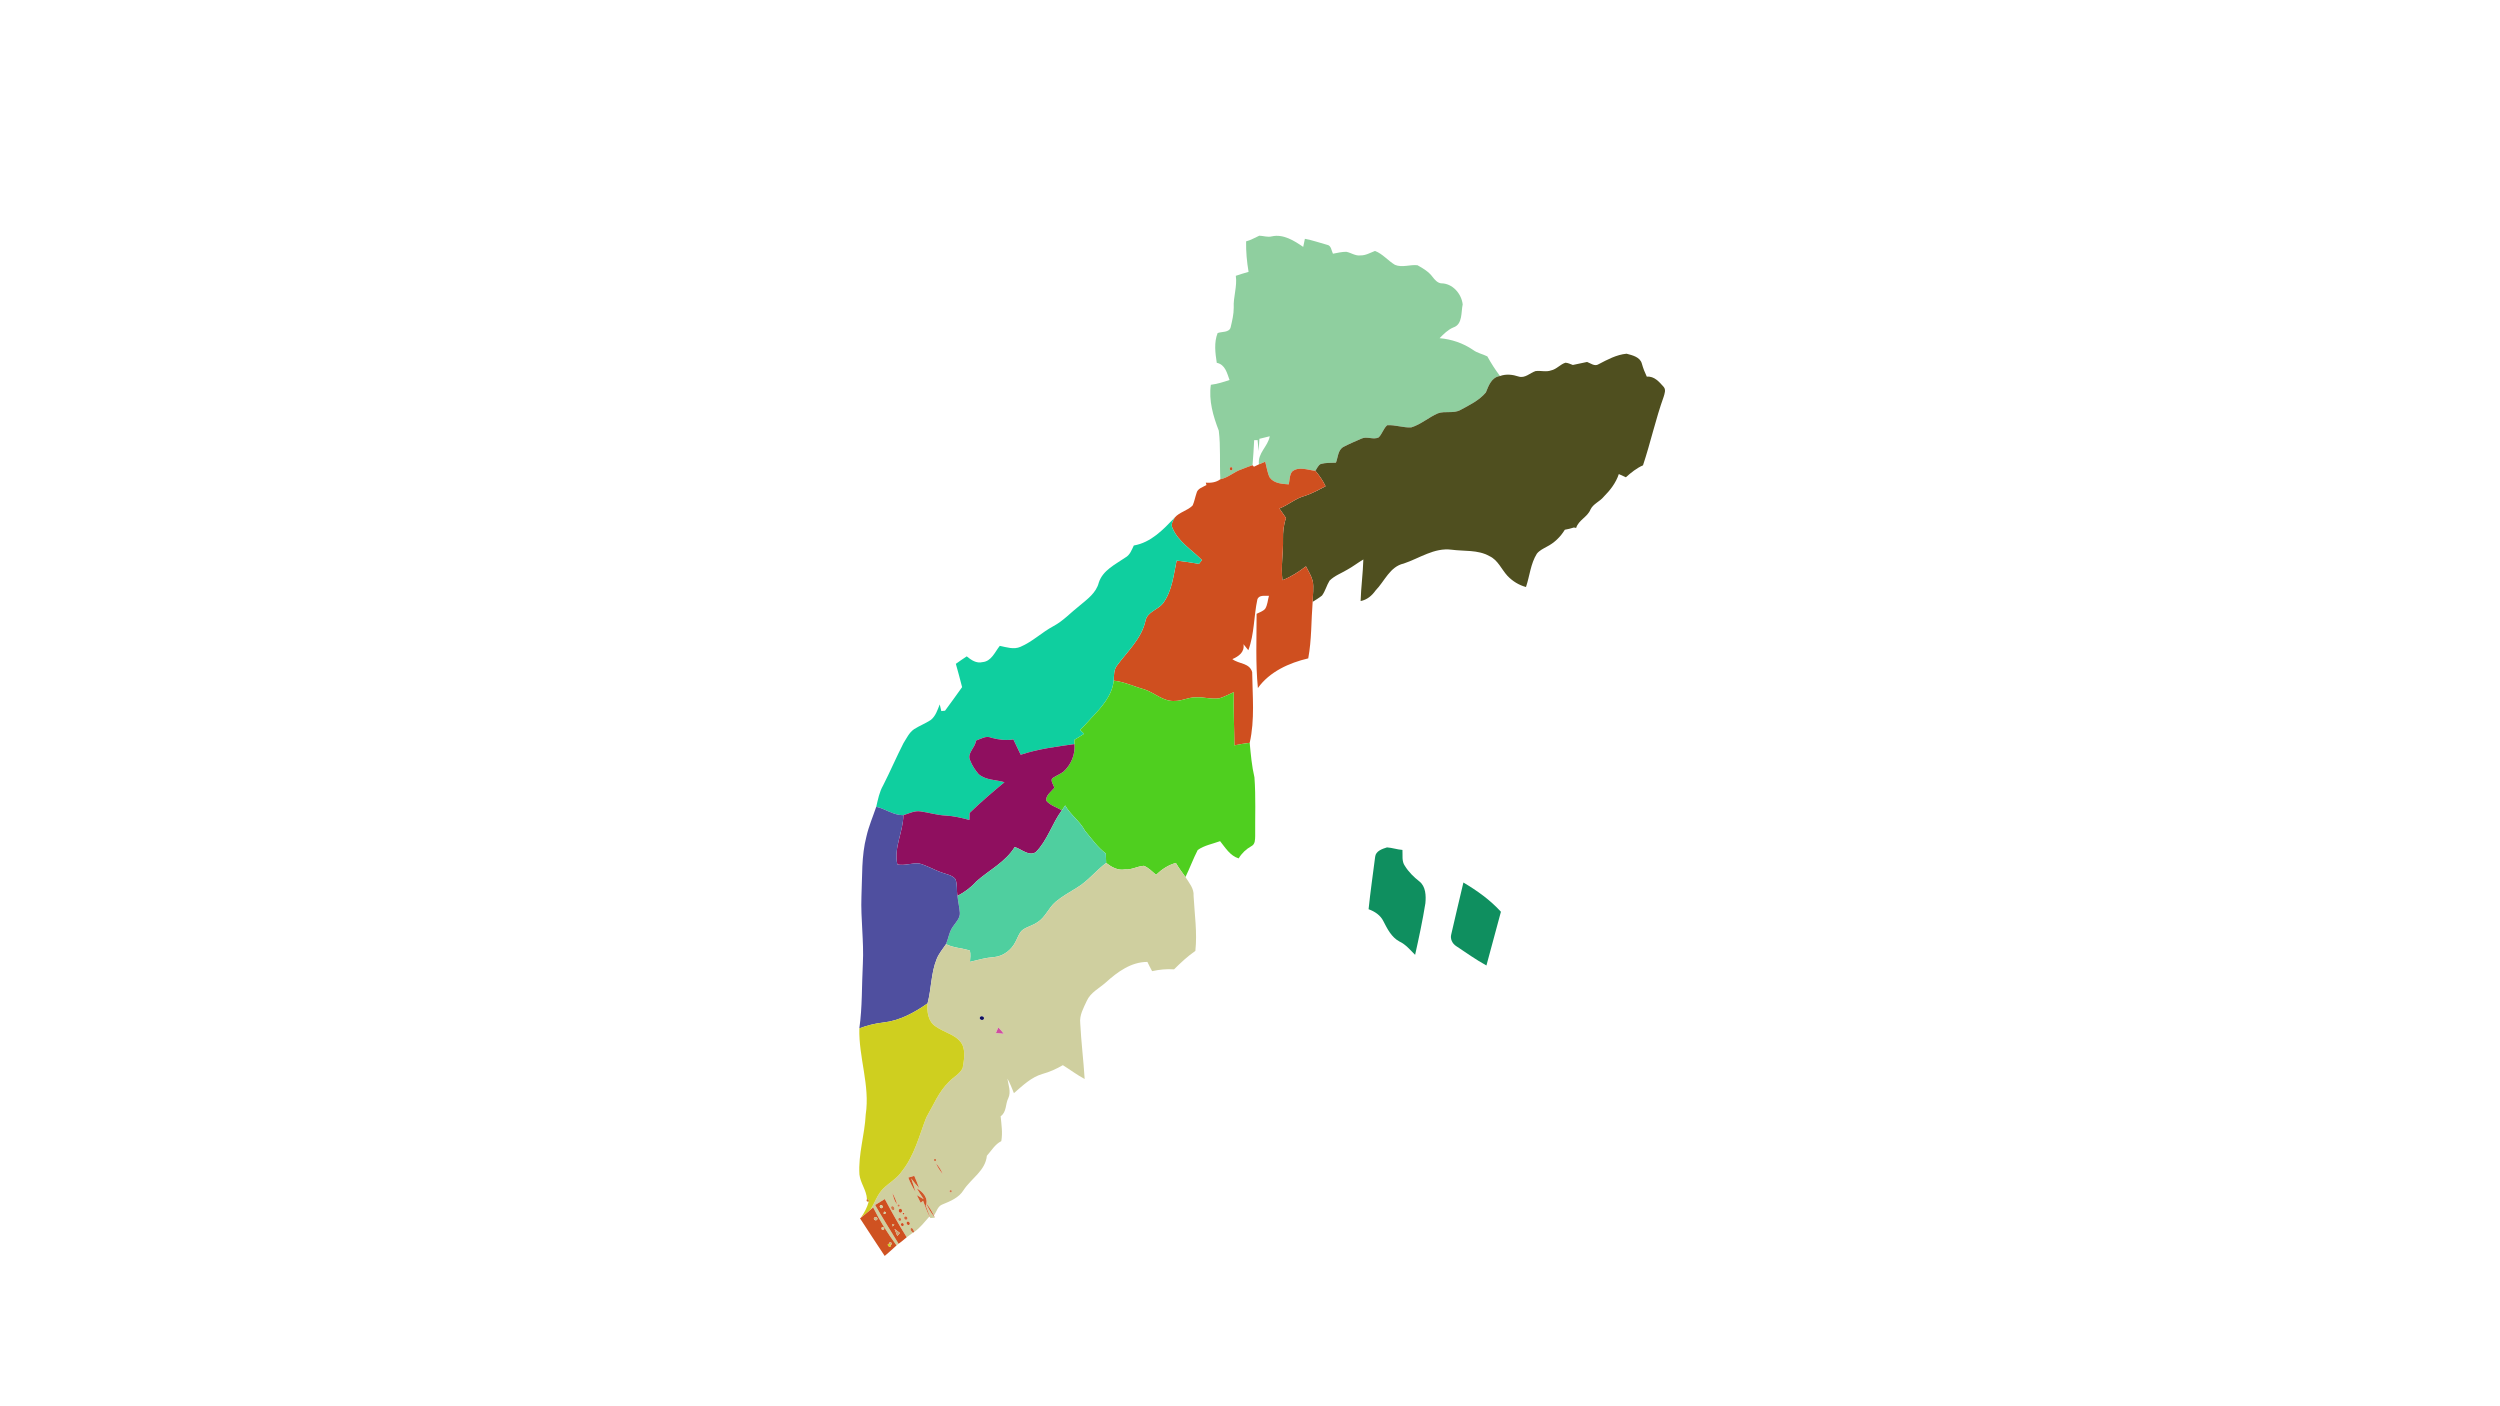 <?xml version="1.0" encoding="UTF-8" ?>
<!DOCTYPE svg PUBLIC "-//W3C//DTD SVG 1.1//EN" "http://www.w3.org/Graphics/SVG/1.1/DTD/svg11.dtd">
<svg width="1920pt" height="1080pt" viewBox="0 0 1920 1080" version="1.1" xmlns="http://www.w3.org/2000/svg">
<g id="#8fcf9ffe">
<path fill="#8fcf9f" opacity="1.00" d=" M 957.01 185.37 C 960.63 184.48 963.78 182.47 967.15 181.01 C 970.35 181.12 973.53 182.35 976.75 181.54 C 985.57 179.55 993.86 184.84 1000.86 189.61 C 1001.28 187.54 1001.70 185.47 1002.16 183.41 C 1007.95 184.44 1013.49 186.48 1019.17 188.00 C 1022.43 188.50 1022.51 192.47 1023.70 194.85 C 1027.10 194.23 1030.43 193.38 1033.93 193.38 C 1037.64 194.06 1040.92 196.69 1044.85 196.15 C 1048.88 196.25 1052.36 194.07 1056.00 192.72 C 1061.87 194.93 1065.98 200.23 1071.32 203.40 C 1076.87 205.74 1082.90 203.04 1088.61 203.70 C 1092.90 206.07 1097.35 208.70 1100.27 212.76 C 1101.93 214.87 1103.85 217.15 1106.67 217.59 C 1115.49 217.52 1122.39 225.47 1123.35 233.78 C 1122.01 239.63 1123.45 249.06 1116.21 251.46 C 1111.99 253.22 1108.76 256.53 1105.61 259.72 C 1114.79 260.53 1123.66 263.52 1131.28 268.72 C 1134.57 271.18 1138.68 271.89 1142.28 273.71 C 1145.16 278.95 1148.39 284.00 1152.01 288.78 C 1145.48 289.71 1143.26 296.17 1141.12 301.45 C 1135.95 307.54 1128.60 311.07 1121.69 314.81 C 1116.32 317.85 1109.89 315.39 1104.27 317.45 C 1097.19 320.53 1091.24 325.97 1083.81 328.25 C 1077.61 328.58 1071.59 326.17 1065.37 326.57 C 1062.41 329.13 1061.55 333.30 1058.76 335.97 C 1054.60 337.94 1049.90 334.89 1045.72 336.80 C 1041.08 338.84 1036.38 340.81 1031.89 343.16 C 1027.48 345.46 1027.58 351.33 1026.01 355.33 C 1022.09 355.52 1018.06 355.26 1014.28 356.36 C 1012.29 357.45 1011.44 359.78 1010.21 361.57 C 1004.32 361.07 997.45 357.83 992.29 362.22 C 990.27 365.00 990.47 368.74 989.78 372.00 C 984.65 371.65 978.60 371.31 975.22 366.84 C 973.22 363.05 972.87 358.65 971.65 354.59 C 970.04 355.25 968.44 355.91 966.87 356.61 C 965.74 347.95 973.79 342.92 975.17 335.05 C 972.52 335.73 969.88 336.40 967.22 337.01 C 966.96 340.12 966.94 343.31 966.63 346.44 C 966.34 343.62 966.07 340.80 965.83 337.99 C 965.17 338.00 963.85 338.04 963.20 338.05 C 962.81 344.46 962.54 350.89 961.94 357.29 C 959.11 358.33 956.24 359.26 953.47 360.45 C 947.73 362.34 943.26 366.89 937.23 368.07 C 936.55 355.64 937.56 343.11 936.02 330.74 C 931.71 319.56 928.19 307.63 929.93 295.52 C 934.85 294.86 939.61 293.44 944.28 291.82 C 942.38 286.66 941.00 279.93 934.48 278.65 C 933.32 271.10 932.25 263.13 935.12 255.80 C 938.00 254.57 944.15 255.60 945.15 251.32 C 946.29 246.38 947.53 241.38 947.51 236.27 C 947.07 228.01 950.28 220.11 949.10 211.82 C 952.33 210.72 955.60 209.75 958.90 208.77 C 957.58 201.03 956.86 193.22 957.01 185.37 M 945.17 358.80 C 943.89 359.25 944.40 361.65 945.83 361.20 C 947.08 360.74 946.58 358.34 945.17 358.80 Z" />
</g>
<g id="#4f4f1fff">
<path fill="#4f4f1f" opacity="1.00" d=" M 1227.70 279.73 C 1234.48 276.19 1241.46 272.39 1249.20 271.65 C 1253.77 272.86 1259.67 274.19 1260.98 279.38 C 1261.93 282.79 1263.21 286.09 1264.75 289.28 C 1270.47 288.70 1274.33 293.34 1277.78 297.23 C 1279.56 299.37 1278.38 302.33 1277.71 304.68 C 1271.51 321.96 1267.62 339.97 1261.82 357.37 C 1256.88 359.54 1252.65 362.97 1248.66 366.54 C 1246.85 365.70 1245.04 364.89 1243.25 364.08 C 1241.04 370.85 1236.57 376.55 1231.61 381.54 C 1228.63 385.24 1223.63 386.86 1221.50 391.30 C 1219.16 397.14 1212.40 399.32 1210.47 405.45 C 1209.89 405.33 1209.33 405.22 1208.78 405.11 C 1206.49 405.89 1204.14 406.40 1201.78 406.84 C 1198.46 412.34 1193.65 416.99 1187.90 419.88 C 1185.20 421.39 1182.27 422.76 1180.31 425.24 C 1175.45 433.00 1174.83 442.32 1171.96 450.83 C 1166.52 449.38 1161.60 446.33 1157.75 442.27 C 1153.09 437.23 1150.46 430.12 1143.90 427.10 C 1135.06 422.06 1124.41 423.49 1114.69 422.16 C 1101.46 420.47 1090.03 428.82 1078.04 432.80 C 1067.42 435.17 1063.39 446.38 1056.48 453.44 C 1053.64 457.49 1049.87 460.65 1044.95 461.62 C 1045.28 450.94 1046.74 440.34 1047.05 429.66 C 1042.82 432.16 1038.94 435.21 1034.63 437.56 C 1030.08 440.29 1024.89 442.14 1021.09 445.96 C 1018.83 449.59 1017.85 453.93 1015.31 457.38 C 1013.04 459.20 1010.56 460.68 1008.12 462.22 C 1008.14 456.90 1009.22 451.48 1008.16 446.20 C 1007.09 442.18 1004.87 438.61 1002.97 434.95 C 997.39 439.19 991.49 443.05 984.93 445.59 C 983.61 435.11 985.62 424.63 985.37 414.14 C 985.26 408.62 985.81 403.06 987.66 397.83 C 985.93 395.39 984.23 392.95 982.56 390.49 C 989.51 387.85 995.15 382.55 1002.41 380.74 C 1007.87 378.89 1012.95 376.11 1018.04 373.45 C 1016.02 369.12 1013.27 365.21 1010.21 361.57 C 1011.44 359.78 1012.29 357.45 1014.28 356.36 C 1018.06 355.26 1022.09 355.52 1026.01 355.33 C 1027.58 351.33 1027.48 345.46 1031.89 343.16 C 1036.38 340.81 1041.08 338.84 1045.72 336.80 C 1049.90 334.89 1054.60 337.94 1058.76 335.97 C 1061.55 333.30 1062.41 329.13 1065.37 326.57 C 1071.59 326.17 1077.61 328.58 1083.81 328.25 C 1091.24 325.97 1097.19 320.53 1104.27 317.45 C 1109.89 315.39 1116.32 317.85 1121.69 314.81 C 1128.60 311.07 1135.95 307.54 1141.12 301.45 C 1143.26 296.17 1145.48 289.71 1152.01 288.78 C 1156.71 287.07 1161.69 287.65 1166.34 289.19 C 1171.19 290.69 1175.02 286.45 1179.28 285.00 C 1183.25 284.44 1187.34 285.90 1191.24 284.47 C 1195.47 283.59 1198.22 279.82 1202.28 278.55 C 1204.25 278.70 1206.08 279.60 1207.93 280.30 C 1211.56 279.51 1215.21 278.69 1218.89 277.98 C 1221.65 279.01 1224.72 281.64 1227.70 279.73 Z" />
</g>
<g id="#cf4f1ffe">
<path fill="#cf4f1f" opacity="1.00" d=" M 966.87 356.61 C 968.44 355.91 970.04 355.25 971.65 354.59 C 972.87 358.65 973.22 363.05 975.22 366.84 C 978.60 371.31 984.65 371.65 989.78 372.00 C 990.47 368.74 990.27 365.00 992.29 362.22 C 997.45 357.83 1004.32 361.07 1010.21 361.57 C 1013.27 365.21 1016.02 369.12 1018.04 373.45 C 1012.95 376.11 1007.87 378.89 1002.41 380.74 C 995.15 382.55 989.51 387.85 982.56 390.49 C 984.23 392.95 985.93 395.39 987.66 397.83 C 985.81 403.06 985.26 408.62 985.37 414.14 C 985.62 424.63 983.61 435.11 984.93 445.59 C 991.49 443.05 997.39 439.19 1002.97 434.95 C 1004.87 438.61 1007.09 442.18 1008.16 446.20 C 1009.22 451.48 1008.14 456.90 1008.12 462.22 C 1006.96 476.68 1007.40 491.31 1004.73 505.63 C 990.08 509.06 975.01 515.86 966.06 528.41 C 964.19 509.46 965.09 490.40 965.07 471.40 C 967.30 470.27 969.88 469.53 971.61 467.61 C 973.53 464.64 973.59 460.87 974.55 457.60 C 971.57 457.74 966.77 456.67 965.63 460.46 C 962.87 473.38 963.41 486.88 958.72 499.38 C 957.45 497.84 956.21 496.29 954.98 494.74 C 955.99 501.00 951.16 504.11 946.45 506.20 C 951.39 510.06 959.64 508.99 961.67 516.18 C 961.89 534.21 963.83 552.75 959.76 570.50 C 955.79 571.01 951.90 571.60 948.00 572.42 C 947.93 558.81 947.21 545.21 947.52 531.60 C 943.85 533.17 940.34 535.20 936.51 536.30 C 930.48 537.32 924.48 535.12 918.42 535.59 C 912.94 535.36 907.95 538.38 902.49 538.32 C 893.51 539.07 886.88 532.10 878.88 529.44 C 871.00 527.35 863.49 523.59 855.32 522.75 C 855.56 518.73 855.33 514.35 857.96 510.98 C 866.01 500.08 876.97 490.15 879.82 476.39 C 881.37 469.74 889.37 468.29 893.24 463.28 C 900.23 453.74 901.27 441.70 903.66 430.52 C 909.38 431.21 915.10 432.02 920.79 433.04 C 921.54 432.07 922.32 431.10 923.10 430.13 C 915.34 422.27 904.88 416.08 900.44 405.52 C 898.93 402.75 900.85 399.91 902.18 397.51 C 905.87 393.21 912.06 392.24 915.99 388.14 C 917.30 385.14 917.85 381.89 918.91 378.81 C 919.65 375.14 923.74 374.16 926.56 372.52 C 926.38 371.91 926.21 371.30 926.05 370.70 C 930.01 370.98 933.99 370.49 937.23 368.07 C 943.26 366.89 947.73 362.34 953.47 360.45 C 956.24 359.26 959.11 358.33 961.94 357.29 C 962.20 357.58 962.74 358.17 963.01 358.46 C 964.28 357.84 965.57 357.20 966.87 356.61 Z" />
</g>
<g id="#cf5020ff">
<path fill="#cf5020" opacity="1.00" d=" M 945.17 358.80 C 946.58 358.34 947.08 360.74 945.83 361.20 C 944.40 361.65 943.89 359.25 945.17 358.80 Z" />
<path fill="#cf5020" opacity="1.00" d=" M 693.15 931.40 C 697.14 930.58 692.29 935.38 693.15 931.40 Z" />
</g>
<g id="#0fcf9fff">
<path fill="#0fcf9f" opacity="1.00" d=" M 870.77 418.94 C 884.02 416.65 893.33 406.73 902.18 397.51 C 900.85 399.91 898.93 402.75 900.44 405.52 C 904.88 416.08 915.34 422.27 923.10 430.13 C 922.32 431.10 921.54 432.07 920.79 433.04 C 915.10 432.02 909.38 431.21 903.66 430.52 C 901.27 441.70 900.23 453.74 893.24 463.28 C 889.37 468.29 881.37 469.74 879.82 476.39 C 876.97 490.15 866.01 500.08 857.96 510.98 C 855.33 514.35 855.56 518.73 855.32 522.75 C 854.16 534.40 845.65 543.57 837.91 551.68 C 835.11 554.65 832.60 557.90 829.44 560.51 C 830.49 561.51 831.53 562.52 832.58 563.54 C 830.15 565.17 827.67 566.70 825.15 568.18 C 825.16 569.27 825.18 570.36 825.17 571.46 C 811.27 573.43 797.27 575.16 783.90 579.65 C 782.01 575.71 780.14 571.77 778.27 567.86 C 772.73 568.88 767.14 568.04 761.74 566.73 C 757.43 564.64 753.45 567.40 749.53 568.81 C 749.12 574.23 742.47 578.28 745.01 583.85 C 746.47 587.79 748.85 591.33 751.56 594.52 C 757.11 599.32 764.76 598.76 771.42 600.74 C 762.21 608.32 753.20 616.11 744.62 624.40 C 744.58 626.16 744.55 627.93 744.51 629.71 C 738.52 628.13 732.45 626.67 726.24 626.35 C 719.69 626.04 713.39 624.02 706.92 623.14 C 702.32 622.42 698.07 624.81 693.79 626.06 C 686.31 626.20 680.07 621.25 672.96 619.60 C 674.27 613.99 675.34 608.21 678.26 603.16 C 683.69 592.48 688.40 581.45 693.85 570.78 C 696.26 567.06 698.17 562.66 701.94 560.07 C 706.10 557.37 710.81 555.63 714.94 552.86 C 718.61 549.87 720.02 545.21 721.72 540.98 C 722.10 542.68 722.50 544.39 722.92 546.10 C 723.64 546.04 725.07 545.90 725.79 545.83 C 730.16 539.80 734.62 533.83 738.89 527.72 C 737.31 521.75 735.82 515.76 734.09 509.83 C 736.84 507.87 739.62 505.92 742.46 504.08 C 745.83 506.89 749.87 509.69 754.60 508.50 C 761.42 507.90 764.08 500.70 767.84 496.01 C 773.03 497.07 778.58 499.03 783.71 496.76 C 792.92 492.84 800.17 485.63 808.95 480.92 C 816.60 476.88 822.40 470.38 829.16 465.12 C 835.02 460.21 841.90 455.34 843.88 447.43 C 846.97 437.88 856.61 433.51 864.27 428.18 C 867.81 426.30 869.13 422.33 870.77 418.94 Z" />
</g>
<g id="#4fcf1fff">
<path fill="#4fcf1f" opacity="1.00" d=" M 855.32 522.75 C 863.49 523.59 871.00 527.35 878.88 529.44 C 886.88 532.10 893.51 539.07 902.49 538.32 C 907.95 538.38 912.94 535.36 918.42 535.59 C 924.48 535.12 930.48 537.32 936.51 536.30 C 940.34 535.20 943.85 533.17 947.52 531.60 C 947.21 545.21 947.93 558.81 948.00 572.42 C 951.90 571.60 955.79 571.01 959.76 570.50 C 960.61 579.40 961.37 588.34 963.42 597.06 C 964.52 611.99 963.85 627.02 963.98 642.00 C 963.89 644.82 964.03 648.39 961.05 649.85 C 957.02 652.10 953.66 655.28 951.30 659.25 C 944.68 657.21 941.13 651.09 937.03 646.01 C 931.28 648.13 924.88 649.21 919.85 652.80 C 916.39 659.53 913.76 666.73 910.44 673.57 C 907.86 670.03 905.25 666.52 903.06 662.74 C 897.22 664.32 892.17 667.72 887.84 671.87 C 884.89 669.38 882.14 666.43 878.52 664.95 C 873.57 665.23 869.07 668.17 863.96 667.71 C 858.47 668.76 853.66 665.89 849.54 662.75 C 849.46 660.33 849.32 657.86 849.25 655.45 C 842.85 650.68 838.29 643.97 833.20 637.94 C 829.33 630.53 822.09 625.85 818.08 618.57 C 817.20 619.81 816.34 621.07 815.48 622.33 C 811.41 619.94 806.46 618.56 803.38 614.81 C 803.31 610.63 807.28 607.98 809.71 605.08 C 809.24 602.66 805.80 598.84 808.96 597.21 C 811.47 595.56 814.33 594.50 816.73 592.66 C 822.60 587.31 825.90 579.48 825.17 571.46 C 825.18 570.36 825.16 569.27 825.15 568.18 C 827.67 566.70 830.15 565.17 832.58 563.54 C 831.53 562.52 830.49 561.51 829.44 560.51 C 832.60 557.90 835.11 554.65 837.91 551.68 C 845.65 543.57 854.16 534.40 855.32 522.75 Z" />
</g>
<g id="#8f0f5fff">
<path fill="#8f0f5f" opacity="1.00" d=" M 749.53 568.81 C 753.45 567.40 757.43 564.64 761.74 566.73 C 767.14 568.04 772.73 568.88 778.27 567.86 C 780.14 571.77 782.01 575.71 783.90 579.65 C 797.27 575.16 811.27 573.43 825.17 571.46 C 825.90 579.48 822.60 587.31 816.73 592.66 C 814.33 594.50 811.47 595.56 808.96 597.21 C 805.80 598.84 809.24 602.66 809.71 605.08 C 807.28 607.98 803.31 610.63 803.38 614.81 C 806.46 618.56 811.41 619.94 815.48 622.33 C 807.95 632.50 804.48 645.42 795.44 654.50 C 790.03 657.82 784.44 652.05 779.31 650.53 C 772.18 662.07 759.78 668.15 749.91 676.86 C 745.83 681.51 740.84 685.17 735.38 688.02 C 734.49 683.81 735.46 679.15 733.74 675.16 C 731.34 672.12 727.18 671.56 723.75 670.26 C 717.73 668.30 712.27 664.89 706.16 663.19 C 700.52 662.47 694.79 665.13 689.17 663.88 C 686.22 651.06 693.69 638.92 693.79 626.06 C 698.07 624.81 702.32 622.42 706.92 623.14 C 713.39 624.02 719.69 626.04 726.24 626.35 C 732.45 626.67 738.52 628.13 744.51 629.71 C 744.55 627.93 744.58 626.16 744.62 624.40 C 753.20 616.11 762.21 608.32 771.42 600.74 C 764.76 598.76 757.11 599.32 751.56 594.52 C 748.85 591.33 746.47 587.79 745.01 583.85 C 742.47 578.28 749.12 574.23 749.53 568.81 Z" />
</g>
<g id="#4fcf9fff">
<path fill="#4fcf9f" opacity="1.00" d=" M 815.48 622.33 C 816.34 621.07 817.20 619.81 818.08 618.57 C 822.09 625.85 829.33 630.53 833.20 637.94 C 838.29 643.97 842.85 650.68 849.25 655.45 C 849.32 657.86 849.46 660.33 849.54 662.75 C 841.63 668.66 835.52 676.73 826.99 681.81 C 821.44 685.29 815.63 688.43 810.62 692.69 C 805.24 697.29 802.80 704.68 796.59 708.39 C 793.05 710.86 788.65 711.71 785.20 714.30 C 782.58 716.60 781.64 720.09 780.02 723.07 C 776.96 729.47 770.57 734.40 763.43 735.06 C 757.11 735.48 751.05 737.22 744.94 738.69 C 745.13 735.82 745.57 732.87 744.86 730.04 C 738.82 728.09 732.30 727.99 726.53 725.13 C 728.46 720.51 729.02 715.24 732.17 711.18 C 734.25 708.09 737.40 705.13 737.17 701.10 C 736.88 696.70 735.67 692.42 735.38 688.02 C 740.84 685.17 745.83 681.51 749.91 676.86 C 759.78 668.15 772.18 662.07 779.31 650.53 C 784.44 652.05 790.03 657.82 795.44 654.50 C 804.48 645.42 807.95 632.50 815.48 622.33 Z" />
</g>
<g id="#4f4f9fff">
<path fill="#4f4f9f" opacity="1.00" d=" M 672.96 619.60 C 680.07 621.25 686.31 626.20 693.79 626.06 C 693.69 638.92 686.22 651.06 689.17 663.88 C 694.79 665.13 700.52 662.47 706.16 663.19 C 712.27 664.89 717.73 668.30 723.75 670.26 C 727.18 671.56 731.34 672.12 733.74 675.16 C 735.46 679.15 734.49 683.81 735.38 688.02 C 735.67 692.42 736.88 696.70 737.17 701.10 C 737.40 705.13 734.25 708.09 732.17 711.18 C 729.02 715.24 728.46 720.51 726.53 725.13 C 724.05 728.83 721.09 732.27 719.41 736.44 C 714.96 747.33 715.36 759.34 712.36 770.60 C 702.20 777.71 690.92 783.94 678.38 785.29 C 672.07 785.99 665.90 787.55 659.97 789.79 C 662.34 773.28 661.78 756.59 662.68 739.99 C 663.55 722.82 660.97 705.73 661.58 688.57 C 662.31 673.17 661.48 657.46 665.42 642.41 C 667.18 634.58 670.41 627.18 672.96 619.60 Z" />
</g>
<g id="#0f8f5fff">
<path fill="#0f8f5f" opacity="1.00" d=" M 1056.12 658.00 C 1056.60 653.56 1061.57 651.93 1065.21 650.80 C 1069.21 651.05 1073.05 652.47 1077.08 652.74 C 1077.36 656.86 1076.39 661.44 1078.94 665.01 C 1081.84 669.68 1085.76 673.55 1090.08 676.93 C 1095.01 680.79 1095.25 687.93 1094.70 693.68 C 1092.57 706.98 1089.74 720.16 1086.81 733.32 C 1083.05 729.59 1079.65 725.35 1074.73 723.05 C 1068.61 719.74 1065.46 713.37 1062.43 707.45 C 1060.15 702.82 1055.76 699.97 1051.07 698.29 C 1052.46 684.82 1054.41 671.42 1056.12 658.00 Z" />
<path fill="#0f8f5f" opacity="1.00" d=" M 1123.89 677.77 C 1134.40 684.00 1144.44 691.14 1152.71 700.23 C 1149.03 714.00 1145.26 727.74 1141.57 741.50 C 1133.52 737.03 1125.98 731.71 1118.34 726.60 C 1115.39 724.72 1113.60 721.07 1114.55 717.62 C 1117.56 704.31 1120.81 691.06 1123.89 677.77 Z" />
</g>
<g id="#cfcf9ffe">
<path fill="#cfcf9f" opacity="1.00" d=" M 826.99 681.81 C 835.52 676.73 841.63 668.66 849.54 662.75 C 853.66 665.89 858.47 668.76 863.96 667.71 C 869.07 668.17 873.57 665.23 878.52 664.95 C 882.14 666.43 884.89 669.38 887.84 671.87 C 892.17 667.72 897.22 664.32 903.06 662.74 C 905.25 666.52 907.86 670.03 910.44 673.57 C 913.20 678.03 917.11 682.35 916.67 688.03 C 917.42 702.10 919.57 716.22 918.04 730.31 C 912.08 734.40 906.79 739.37 901.69 744.46 C 896.01 744.06 890.37 744.62 884.83 745.85 C 883.54 743.52 882.32 741.16 881.20 738.76 C 868.81 738.70 858.21 746.42 849.42 754.39 C 844.36 758.94 837.49 762.21 834.62 768.73 C 832.17 774.12 828.90 779.62 829.62 785.83 C 830.34 800.14 832.13 814.37 833.02 828.67 C 827.16 825.57 821.88 821.53 816.27 818.05 C 811.36 820.90 806.17 823.29 800.67 824.77 C 791.92 827.29 785.40 833.78 778.69 839.55 C 777.18 835.74 775.69 831.91 773.68 828.35 C 774.41 833.23 776.64 838.60 774.38 843.37 C 772.03 847.95 773.21 854.00 768.49 857.31 C 769.11 863.63 770.13 870.04 768.99 876.39 C 764.11 878.85 761.44 883.70 757.92 887.62 C 756.80 899.18 745.81 905.09 740.00 914.04 C 736.43 919.87 729.80 922.55 723.74 925.03 C 720.13 926.33 719.28 930.68 717.23 933.51 C 715.58 930.15 713.74 926.87 711.26 924.07 C 712.76 927.67 714.74 931.08 717.24 934.10 L 718.05 935.17 C 717.17 935.24 715.42 935.38 714.54 935.46 C 713.29 932.31 712.11 929.12 710.96 925.96 C 713.36 920.33 708.71 915.24 704.09 912.68 C 705.71 915.53 707.61 918.22 709.38 920.99 C 707.60 919.93 705.83 918.86 704.06 917.82 C 705.05 919.79 706.06 921.76 707.07 923.74 C 707.68 923.21 708.30 922.71 708.93 922.21 C 710.38 926.26 711.89 930.32 713.87 934.20 C 710.11 938.36 706.72 942.96 702.07 946.19 C 701.74 945.00 701.20 942.76 699.57 943.21 C 698.66 944.52 700.24 945.87 701.15 946.71 C 699.52 947.84 697.93 949.02 696.36 950.22 C 690.33 940.69 684.82 930.83 679.52 920.88 C 677.06 922.41 674.60 923.95 672.11 925.43 C 677.87 935.50 684.07 945.32 690.12 955.23 C 689.73 955.54 688.93 956.17 688.54 956.49 C 681.75 947.28 675.65 937.59 670.60 927.32 C 669.79 927.99 668.99 928.67 668.21 929.37 C 671.94 923.95 673.65 917.27 678.53 912.63 C 683.12 908.19 688.95 905.04 692.59 899.63 C 702.27 887.56 705.90 872.31 711.39 858.21 C 716.83 848.89 720.92 838.45 728.82 830.82 C 732.18 827.18 737.19 824.86 739.32 820.25 C 740.28 814.56 741.52 808.30 739.26 802.72 C 735.41 794.72 725.34 793.25 718.64 788.34 C 712.80 784.65 711.76 776.95 712.36 770.60 C 715.36 759.34 714.96 747.33 719.41 736.44 C 721.09 732.27 724.05 728.83 726.53 725.13 C 732.30 727.99 738.82 728.09 744.86 730.04 C 745.57 732.87 745.13 735.82 744.94 738.69 C 751.05 737.22 757.11 735.48 763.43 735.06 C 770.57 734.40 776.96 729.47 780.02 723.07 C 781.64 720.09 782.58 716.60 785.20 714.30 C 788.65 711.71 793.05 710.86 796.59 708.39 C 802.80 704.68 805.24 697.29 810.62 692.69 C 815.63 688.43 821.44 685.29 826.99 681.81 M 752.66 781.16 C 751.64 782.83 754.54 784.19 755.50 782.68 C 756.56 780.97 753.60 779.63 752.66 781.16 M 766.71 789.14 C 766.08 790.54 765.46 791.95 764.85 793.38 C 766.85 793.56 768.85 793.71 770.86 793.88 C 769.59 792.19 768.22 790.60 766.71 789.14 M 717.40 890.15 C 716.96 891.54 717.44 892.02 718.85 891.60 C 719.28 890.18 718.80 889.70 717.40 890.15 M 718.84 893.43 C 719.99 896.46 721.77 899.21 723.98 901.59 C 722.85 898.53 721.16 895.72 718.84 893.43 M 697.56 904.39 C 699.02 908.20 700.85 911.87 703.12 915.28 C 702.17 911.79 700.90 908.40 699.75 904.98 C 701.71 907.56 703.70 910.12 705.92 912.49 C 704.80 909.29 703.48 906.17 702.15 903.07 C 700.62 903.52 699.08 903.95 697.56 904.39 M 729.40 914.15 C 728.96 915.54 729.44 916.02 730.85 915.60 C 731.28 914.18 730.79 913.70 729.40 914.15 M 685.34 916.31 C 686.16 919.29 686.69 922.54 688.95 924.86 C 688.21 921.83 687.03 918.93 685.34 916.31 M 689.40 925.15 C 688.96 926.54 689.44 927.02 690.85 926.60 C 691.28 925.18 690.80 924.70 689.40 925.15 M 684.68 926.47 C 683.63 927.56 685.14 930.01 686.59 929.26 C 687.67 928.14 686.14 925.65 684.68 926.47 M 691.20 928.39 C 689.55 928.77 690.09 931.69 691.78 931.35 C 693.37 930.88 692.97 927.99 691.20 928.39 M 693.15 931.40 C 692.29 935.38 697.14 930.58 693.15 931.40 M 695.22 934.27 C 693.55 934.73 694.61 937.20 696.12 936.73 C 697.76 936.30 696.70 933.73 695.22 934.27 M 690.27 935.54 C 689.12 936.40 690.58 938.37 691.73 937.46 C 692.86 936.57 691.40 934.61 690.27 935.54 M 696.61 938.41 C 695.49 939.43 697.14 941.56 698.39 940.59 C 699.50 939.55 697.84 937.42 696.61 938.41 M 692.27 939.54 C 691.12 940.40 692.58 942.37 693.73 941.46 C 694.86 940.57 693.40 938.61 692.27 939.54 Z" />
</g>
<g id="#cfcf1fff">
<path fill="#cfcf1f" opacity="1.00" d=" M 678.38 785.29 C 690.92 783.94 702.20 777.71 712.36 770.60 C 711.76 776.95 712.80 784.65 718.64 788.34 C 725.34 793.25 735.41 794.72 739.26 802.72 C 741.52 808.30 740.28 814.56 739.32 820.25 C 737.19 824.86 732.18 827.18 728.82 830.82 C 720.92 838.45 716.83 848.89 711.39 858.21 C 705.90 872.31 702.27 887.56 692.59 899.63 C 688.95 905.04 683.12 908.19 678.53 912.63 C 673.65 917.27 671.94 923.95 668.21 929.37 C 665.94 931.40 663.53 933.27 661.17 935.19 C 663.76 931.43 666.01 927.37 667.15 922.93 C 667.53 921.72 667.08 921.04 665.81 920.90 C 665.51 914.14 660.77 908.64 660.04 902.01 C 659.05 886.43 664.13 871.42 664.87 855.94 C 668.29 833.70 659.38 811.98 659.97 789.79 C 665.90 787.55 672.07 785.99 678.38 785.29 Z" />
</g>
<g id="#0f0f5ffe">
<path fill="#0f0f5f" opacity="1.00" d=" M 752.66 781.16 C 753.60 779.63 756.56 780.97 755.50 782.68 C 754.54 784.19 751.64 782.83 752.66 781.16 Z" />
</g>
<g id="#cf4f9fff">
<path fill="#cf4f9f" opacity="1.00" d=" M 766.71 789.14 C 768.22 790.60 769.59 792.19 770.86 793.88 C 768.85 793.71 766.85 793.56 764.85 793.38 C 765.46 791.95 766.08 790.54 766.71 789.14 Z" />
</g>
<g id="#cf7a4aff">
<path fill="#cf7a4a" opacity="1.00" d=" M 717.40 890.15 C 718.80 889.70 719.28 890.18 718.85 891.60 C 717.44 892.02 716.96 891.54 717.40 890.15 Z" />
<path fill="#cf7a4a" opacity="1.00" d=" M 729.40 914.15 C 730.79 913.70 731.28 914.18 730.85 915.60 C 729.44 916.02 728.96 915.54 729.40 914.15 Z" />
<path fill="#cf7a4a" opacity="1.00" d=" M 689.40 925.15 C 690.80 924.70 691.28 925.18 690.85 926.60 C 689.44 927.02 688.96 926.54 689.40 925.15 Z" />
<path fill="#cf7a4a" opacity="1.00" d=" M 684.68 926.47 C 686.14 925.65 687.67 928.14 686.59 929.26 C 685.14 930.01 683.63 927.56 684.68 926.47 Z" />
</g>
<g id="#cf6f3fff">
<path fill="#cf6f3f" opacity="1.00" d=" M 718.84 893.43 C 721.16 895.72 722.85 898.53 723.98 901.59 C 721.77 899.21 719.99 896.46 718.84 893.43 Z" />
<path fill="#cf6f3f" opacity="1.00" d=" M 690.27 935.54 C 691.40 934.61 692.86 936.57 691.73 937.46 C 690.58 938.37 689.12 936.40 690.27 935.54 Z" />
</g>
<g id="#cf5626ff">
<path fill="#cf5626" opacity="1.00" d=" M 697.56 904.39 C 699.08 903.95 700.62 903.52 702.15 903.07 C 703.48 906.17 704.80 909.29 705.92 912.49 C 703.70 910.12 701.71 907.56 699.75 904.98 C 700.90 908.40 702.17 911.79 703.12 915.28 C 700.85 911.87 699.02 908.20 697.56 904.39 Z" />
</g>
<g id="#cf5829fe">
<path fill="#cf5829" opacity="1.00" d=" M 704.09 912.68 C 708.71 915.24 713.36 920.33 710.96 925.96 C 712.11 929.12 713.29 932.31 714.54 935.46 C 714.37 935.14 714.04 934.51 713.87 934.20 C 711.89 930.32 710.38 926.26 708.93 922.21 C 708.30 922.71 707.68 923.21 707.07 923.74 C 706.06 921.76 705.05 919.79 704.06 917.82 C 705.83 918.86 707.60 919.93 709.38 920.99 C 707.61 918.22 705.71 915.53 704.09 912.68 Z" />
</g>
<g id="#cf6333ff">
<path fill="#cf6333" opacity="1.00" d=" M 685.34 916.31 C 687.03 918.93 688.21 921.83 688.95 924.86 C 686.69 922.54 686.16 919.29 685.34 916.31 Z" />
</g>
<g id="#cf7a20ff">
<path fill="#cf7a20" opacity="1.00" d=" M 665.81 920.90 C 667.08 921.04 667.53 921.72 667.15 922.93 C 665.59 922.95 665.15 922.27 665.81 920.90 Z" />
</g>
<g id="#cf4f1fff">
<path fill="#cf4f1f" opacity="1.00" d=" M 672.11 925.43 C 674.60 923.95 677.06 922.41 679.52 920.88 C 684.82 930.83 690.33 940.69 696.36 950.22 C 694.34 951.97 692.26 953.63 690.12 955.23 C 684.07 945.32 677.87 935.50 672.11 925.43 M 676.15 925.68 C 674.95 926.46 676.23 928.56 677.46 927.71 C 678.62 926.92 677.34 924.83 676.15 925.68 M 679.12 930.53 C 676.82 933.96 683.05 931.30 679.12 930.53 M 685.16 940.16 C 684.24 944.16 689.16 939.24 685.16 940.16 M 686.99 943.76 C 687.72 945.58 688.43 947.40 689.12 949.25 C 689.77 948.47 690.43 947.71 691.09 946.94 C 689.68 945.94 688.33 944.84 686.99 943.76 Z" />
<path fill="#cf4f1f" opacity="1.00" d=" M 691.20 928.39 C 692.97 927.99 693.37 930.88 691.78 931.35 C 690.09 931.69 689.55 928.77 691.20 928.39 Z" />
<path fill="#cf4f1f" opacity="1.00" d=" M 696.61 938.41 C 697.84 937.42 699.50 939.55 698.39 940.59 C 697.14 941.56 695.49 939.43 696.61 938.41 Z" />
</g>
<g id="#cfcf9fff">
<path fill="#cfcf9f" opacity="1.00" d=" M 676.15 925.68 C 677.34 924.83 678.62 926.92 677.46 927.71 C 676.23 928.56 674.95 926.46 676.15 925.68 Z" />
<path fill="#cfcf9f" opacity="1.00" d=" M 679.12 930.53 C 683.05 931.30 676.82 933.96 679.12 930.53 Z" />
<path fill="#cfcf9f" opacity="1.00" d=" M 677.27 942.54 C 678.40 941.61 679.86 943.57 678.73 944.46 C 677.58 945.37 676.12 943.40 677.27 942.54 Z" />
</g>
<g id="#cf5e2eff">
<path fill="#cf5e2e" opacity="1.00" d=" M 711.26 924.07 C 713.74 926.87 715.58 930.15 717.23 933.51 L 717.84 934.82 L 717.24 934.10 C 714.74 931.08 712.76 927.67 711.26 924.07 Z" />
</g>
<g id="#cf5221ff">
<path fill="#cf5221" opacity="1.00" d=" M 668.21 929.37 C 668.99 928.67 669.79 927.99 670.60 927.32 C 675.65 937.59 681.75 947.28 688.54 956.49 C 685.60 959.28 682.51 961.91 679.45 964.57 C 673.06 955.00 666.79 945.34 660.51 935.71 L 661.17 935.19 C 663.53 933.27 665.94 931.40 668.21 929.37 M 671.51 935.14 C 670.23 936.32 672.36 937.90 673.45 936.86 C 674.81 935.70 672.57 933.93 671.51 935.14 M 677.27 942.54 C 676.12 943.40 677.58 945.37 678.73 944.46 C 679.86 943.57 678.40 941.61 677.27 942.54 M 682.88 955.16 C 679.67 955.95 684.75 959.42 684.05 956.04 C 686.65 955.29 682.85 952.46 682.88 955.16 Z" />
</g>
<g id="#cf6939ff">
<path fill="#cf6939" opacity="1.00" d=" M 695.22 934.27 C 696.70 933.73 697.76 936.30 696.12 936.73 C 694.61 937.20 693.55 934.73 695.22 934.27 Z" />
</g>
<g id="#cfb585ff">
<path fill="#cfb585" opacity="1.00" d=" M 671.51 935.14 C 672.57 933.93 674.81 935.70 673.45 936.86 C 672.36 937.90 670.23 936.32 671.51 935.14 Z" />
</g>
<g id="#cf4f20ff">
<path fill="#cf4f20" opacity="1.00" d=" M 692.27 939.54 C 693.40 938.61 694.86 940.57 693.73 941.46 C 692.58 942.37 691.12 940.40 692.27 939.54 Z" />
</g>
<g id="#cfa474ff">
<path fill="#cfa474" opacity="1.00" d=" M 685.16 940.16 C 689.16 939.24 684.24 944.16 685.16 940.16 Z" />
</g>
<g id="#cf6535ff">
<path fill="#cf6535" opacity="1.00" d=" M 699.57 943.21 C 701.20 942.76 701.74 945.00 702.07 946.19 C 701.84 946.32 701.38 946.58 701.15 946.71 C 700.24 945.87 698.66 944.52 699.57 943.21 Z" />
</g>
<g id="#cfa475ff">
<path fill="#cfa475" opacity="1.00" d=" M 686.99 943.76 C 688.33 944.84 689.68 945.94 691.09 946.94 C 690.43 947.71 689.77 948.47 689.12 949.25 C 688.43 947.40 687.72 945.58 686.99 943.76 Z" />
</g>
<g id="#cfa575ff">
<path fill="#cfa575" opacity="1.00" d=" M 682.88 955.16 C 682.85 952.46 686.65 955.29 684.05 956.04 C 683.76 955.82 683.17 955.38 682.88 955.16 Z" />
</g>
<g id="#cfcf20ff">
<path fill="#cfcf20" opacity="1.00" d=" M 684.05 956.04 C 684.75 959.42 679.67 955.95 682.88 955.16 C 683.17 955.38 683.76 955.82 684.05 956.04 Z" />
</g>
</svg>
